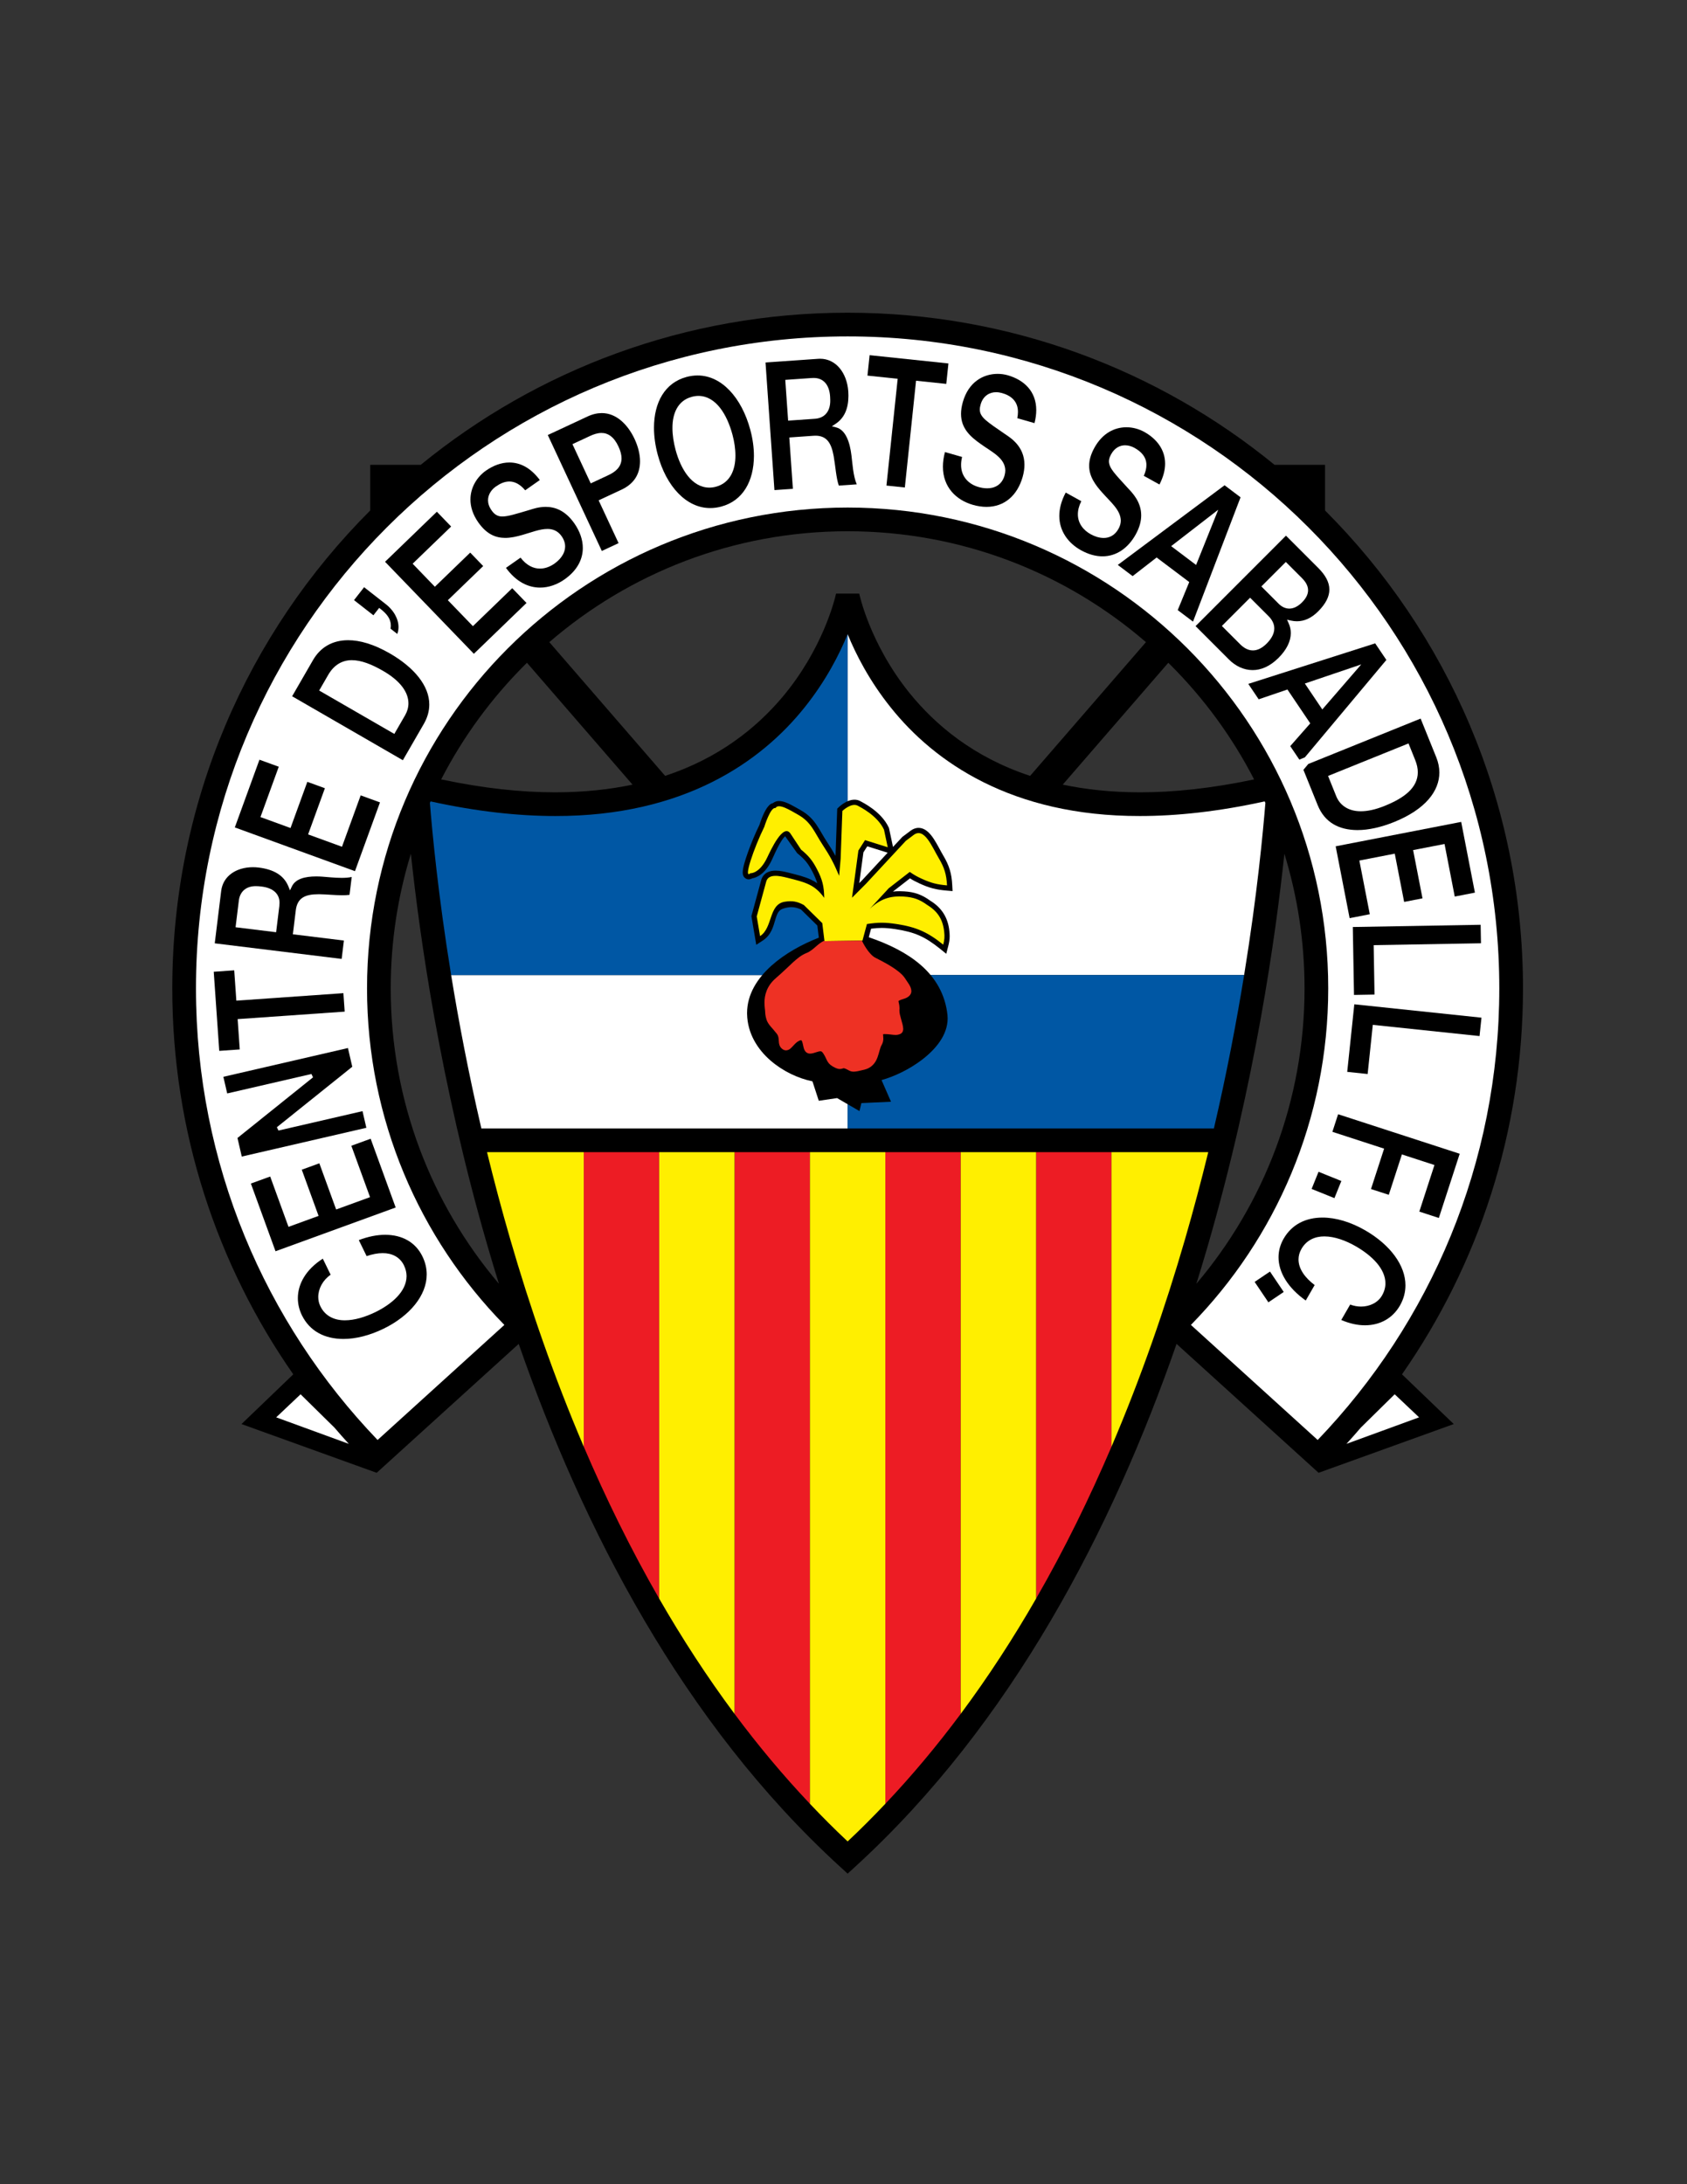 <?xml version="1.0" encoding="iso-8859-1"?>
<!-- Generator: Adobe Illustrator 24.0.1, SVG Export Plug-In . SVG Version: 6.00 Build 0)  -->
<svg version="1.1" id="Layer_1" xmlns="http://www.w3.org/2000/svg" xmlns:xlink="http://www.w3.org/1999/xlink" x="0px" y="0px"
	 viewBox="0 0 612 792" style="enable-background:new 0 0 612 792;" xml:space="preserve">
<rect x="0" y="0" width="612" height="792" fill="#333333" stroke="none"/>
<path d="M552.502,358.397c-0.002-67.684-27.444-128.955-71.809-173.296v-16.554h-18.329
	c-42.207-34.473-96.117-55.157-154.865-55.158c-58.749,0.001-112.658,20.686-154.865,55.158h-18.327v16.551
	c-44.366,44.341-71.809,105.613-71.81,173.298c-0.002,52.019,16.234,100.271,43.892,139.946L87.61,516.369l49.037,17.677
	l51.525-46.743c23.241,66.818,59.514,137.364,116.427,189.439l2.898,2.648l2.9-2.648c56.914-52.074,93.186-122.62,116.428-189.439
	l51.523,46.741l49.038-17.677l-18.779-18.025C536.267,458.667,552.504,410.416,552.502,358.397z M141.744,358.397
	c0.001-17.002,2.563-33.398,7.314-48.833c3.133,29.466,10.518,82.669,27.831,142.319c1.308,4.505,2.678,9.048,4.102,13.619
	C156.506,436.609,141.746,399.242,141.744,358.397z M201.461,287.303c-12.26,0-26.02-1.432-41.417-4.686
	c7.909-15.358,18.144-29.322,30.247-41.429c0.29-0.291,0.59-0.574,0.882-0.862l38.292,44.188
	C221.108,286.275,211.817,287.288,201.461,287.303z M329.841,251.161c-7.257-9.029-11.819-18.091-14.548-24.867
	c-1.365-3.384-2.273-6.198-2.83-8.136c-0.281-0.971-0.474-1.723-0.595-2.219c-0.06-0.249-0.102-0.434-0.127-0.548
	c-0.026-0.116-0.03-0.14-0.03-0.14h-8.421c0,0-0.004,0.023-0.029,0.14c-0.391,1.812-4.769,20.011-19.495,37.463
	c-9.41,11.105-22.881,22.007-42.467,28.481l-42.021-48.49c29.044-25.06,66.845-40.205,108.222-40.207
	c41.376,0.002,79.179,15.147,108.222,40.208l-42.02,48.491C353.12,274.536,339.291,262.846,329.841,251.161z M413.538,287.303
	c-10.354-0.016-19.643-1.031-28-2.793l38.285-44.183c0.293,0.288,0.592,0.57,0.882,0.861c12.105,12.107,22.34,26.072,30.249,41.429
	C439.557,285.871,425.797,287.303,413.538,287.303z M434.008,465.503c1.424-4.571,2.793-9.116,4.102-13.619
	c17.313-59.646,24.697-112.846,27.832-142.313c4.749,15.433,7.311,31.826,7.312,48.826
	C473.25,399.242,458.492,436.607,434.008,465.503z"/>
<path style="fill:#FFFFFF;" d="M109.041,505.574l12.271,12.068c1.712,2.002,3.457,3.97,5.231,5.912l-26.347-9.619L109.041,505.574z"
	/>
<path style="fill:#FFFFFF;" d="M505.957,505.572l8.845,8.361l-26.347,9.619c1.774-1.944,3.522-3.912,5.233-5.914L505.957,505.572z"
	/>
<path style="fill:#FFFFFF;" d="M478.018,522.143l-45.989-41.719c30.811-31.436,49.819-74.533,49.817-122.026
	c-0.003-96.295-78.054-174.351-174.347-174.354c-96.293,0.004-174.345,78.056-174.347,174.354
	c-0.002,47.493,19.007,90.59,49.817,122.028l-45.99,41.717C96.169,479.651,71.091,421.97,71.089,358.397
	c0.002-65.299,26.453-124.376,69.243-167.172c42.796-42.79,101.869-69.242,167.167-69.244
	c65.296,0.002,124.372,26.455,167.168,69.244c42.787,42.796,69.239,101.872,69.241,167.172
	C543.906,421.97,518.826,479.651,478.018,522.143z"/>
<path d="M365.66,136.093c-1.207-0.347-2.482-0.53-3.761-0.53c-5.19,0.025-10.494,2.907-12.591,10.154
	c-0.466,1.626-0.671,3.067-0.671,4.36c0.004,5.305,3.415,8.303,7.205,10.965c4.023,2.886,8.757,5.027,8.858,9.525
	c0,0.583-0.089,1.191-0.269,1.824c-0.992,3.57-3.856,4.714-6.32,4.669c-1.108,0-2.166-0.194-3.055-0.448
	c-3.518-0.975-6.42-3.675-6.399-8.045c0-0.892,0.116-1.85,0.364-2.872l-6.214-1.781c-0.512,1.909-0.746,3.679-0.746,5.311
	c0.016,7.403,4.76,12.057,10.831,13.823c1.777,0.509,3.449,0.748,5.003,0.748c6.557-0.017,11.147-4.182,13.072-10.784
	c0.475-1.664,0.674-3.156,0.674-4.492c0-6.713-5.084-9.793-7.064-11.134c-3.308-2.271-5.521-3.762-6.965-5.033
	c-1.434-1.247-2.179-2.432-2.168-3.857c0-0.586,0.114-1.187,0.305-1.839c0.891-3.217,3.375-4.477,5.635-4.441
	c0.709,0,1.406,0.11,2.056,0.295c3.154,0.853,5.879,2.876,5.844,6.882c0,0.691-0.076,1.435-0.232,2.24l6.237,1.79
	c0.438-1.71,0.637-3.286,0.637-4.729C375.911,141.824,371.435,137.778,365.66,136.093z"/>
<path d="M141.422,236.935c-5.759-3.325-10.861-4.797-15.137-4.795c-5.786,0.013-10.074,2.635-12.72,7.189l-7.585,13.139
	l40.166,23.192l7.589-13.141c1.372-2.381,1.998-4.737,1.999-7.051C155.757,248.702,150.266,242.035,141.422,236.935z M147,259.283
	l-3.95,6.842l-26.668-15.394l-0.595-0.344l3.232-5.592c2.113-3.709,5.143-5.434,8.645-5.411c3.365,0.006,7.125,1.474,11.271,3.861
	c6.606,3.806,9.229,7.993,9.234,11.788C148.169,256.572,147.73,258.014,147,259.283z"/>
<path d="M257.657,184.227c1.296,0,2.628-0.173,3.996-0.539c7.902-2.126,11.827-9.295,11.852-18.398c0-2.987-0.435-6.167-1.303-9.407
	c-3.163-11.78-10.486-19.762-19.16-19.737c-1.294,0-2.624,0.173-3.984,0.54c-7.862,2.118-11.787,9.213-11.812,18.411
	c0,3.084,0.452,6.391,1.364,9.785C241.673,176.314,248.982,184.252,257.657,184.227z M243.947,155.211
	c-0.031-5.242,1.905-9.961,7.039-11.324c0.831-0.222,1.641-0.332,2.426-0.332c6.367,0.072,10.351,6.804,12.31,14.062
	c0.669,2.5,1.07,5.084,1.07,7.53c0.032,5.183-1.894,9.96-7.072,11.341c-0.832,0.224-1.645,0.329-2.428,0.329
	c-6.361-0.069-10.336-6.758-12.205-13.674C244.373,160.474,243.947,157.755,243.947,155.211z"/>
<path d="M467.48,225.975l-0.576-1.267l1.357,0.308c0.752,0.173,1.497,0.26,2.235,0.26c2.637-0.004,5.204-1.1,7.704-3.591
	c2.899-2.905,4.058-5.514,4.058-7.912c0.004-2.664-1.451-5.247-3.993-7.79l-11.75-11.75l-32.793,32.8l12.11,12.113
	c2.342,2.34,5.352,3.832,8.588,3.832c2.984-0.004,6.213-1.256,9.409-4.444c2.905-2.905,4.446-6.017,4.442-8.972
	C468.272,228.347,468.017,227.15,467.48,225.975z M459.511,233.363c-1.707,1.71-3.39,2.481-4.986,2.481c-0.002,0-0.005,0-0.007,0
	c-1.832-0.004-3.384-0.99-4.648-2.259l-6.605-6.605l9.754-9.76l0.485-0.487l6.717,6.717c1.263,1.258,2.059,2.757,2.059,4.421
	C462.276,229.654,461.373,231.501,459.511,233.363z M457.596,212.647l8.384-8.385l0.485-0.488l5.842,5.839
	c1.189,1.192,2.219,2.637,2.228,4.417c0.002,1.402-0.674,2.875-2.171,4.372c-1.53,1.535-3.114,2.278-4.642,2.278
	c-1.466,0.002-2.787-0.686-3.853-1.756L457.596,212.647z"/>
<polygon points="127.457,415.46 134.24,434.09 121.945,438.568 115.851,421.82 109.475,424.139 115.572,440.887 104.659,444.86 
	98.018,426.614 91.013,429.159 99.954,453.713 143.539,437.845 134.46,412.908 "/>
<path d="M303.28,154.964l-1.499-0.392l1.296-0.849c3.261-2.149,4.695-5.556,4.709-10.207c0-0.534-0.02-1.087-0.057-1.653
	c-0.492-6.7-4.509-11.78-10.211-11.78c-0.006,0-0.012,0-0.018,0c-0.233,0-0.462,0.006-0.696,0.025l-19.093,1.334l3.235,46.272
	l6.696-0.467l-1.302-18.618l8.749-0.614c0.255-0.019,0.502-0.027,0.743-0.027c1.909-0.013,3.45,0.612,4.503,1.9
	c1.056,1.277,1.655,3.084,2.1,5.475c0.643,3.622,0.893,7.938,1.866,10.718l6.514-0.455c-1.331-3.034-1.579-7.805-1.924-10.47
	C308.321,160.398,306.8,155.817,303.28,154.964z M295.435,151.863l-9.523,0.665l-0.988-14.098l-0.047-0.688l9.526-0.665
	c0.226-0.017,0.449-0.025,0.669-0.025c3.551-0.072,5.85,2.39,6.076,6.882c0.027,0.393,0.042,0.771,0.042,1.131
	C301.285,149.307,299.022,151.698,295.435,151.863z"/>
<path d="M197.969,183.79c-2.491,0-4.596,0.724-5.795,1.094c-5.06,1.497-7.857,2.387-9.918,2.4c-1.765,0.034-2.996-0.832-3.971-2.29
	c-0.861-1.225-1.245-2.456-1.245-3.6c0.008-2.196,1.353-3.936,2.86-4.989c1.508-1.054,3.129-1.81,4.873-1.812
	c1.941-0.006,3.897,0.972,5.749,3.192l5.311-3.718c-3.426-4.601-7.271-6.355-11.029-6.363c-2.949-0.002-5.888,1.107-8.497,2.937
	c-3.262,2.282-5.643,6.105-5.641,10.492c0.003,2.592,0.824,5.402,2.831,8.271c3.116,4.414,6.38,5.624,9.775,5.645
	c2.06,0,4.173-0.486,6.249-1.081c3.196-0.904,6.27-2.162,9.059-2.172c1.956-0.021,3.836,0.714,5.164,2.641
	c0.885,1.261,1.273,2.523,1.271,3.701c-0.025,2.886-2.166,5.022-3.889,6.243c-1.575,1.102-3.367,1.797-5.237,1.797
	c-2.443,0.008-4.936-1.214-7.047-3.977l-5.291,3.708c3.742,5.134,8.137,7.149,12.393,7.157c3.105,0,6.162-1.094,8.82-2.951
	c4.626-3.251,6.661-7.269,6.667-11.419c0-2.972-1.062-6.044-3.09-8.942C204.942,184.932,201.167,183.806,197.969,183.79z"/>
<path d="M409.296,177.133c-4.801-5.287-6.924-7.292-7.007-9.819c0.002-0.891,0.317-1.725,0.815-2.617
	c1.256-2.304,3.214-3.249,5.059-3.23c1.218,0.002,2.385,0.374,3.371,0.92c2.407,1.315,4.366,3.277,4.359,6.238
	c0,1.175-0.305,2.469-0.946,3.914l5.676,3.142c1.437-2.779,2.049-5.309,2.049-7.573c-0.002-5.113-3.128-9.025-7.532-11.48
	c-1.946-1.079-4.211-1.702-6.515-1.702c-4.246,0.013-8.613,2.066-11.586,7.404c-1.383,2.498-1.923,4.653-1.923,6.568
	c-0.006,3.897,2.265,6.978,4.848,9.834c2.969,3.365,6.56,6.213,6.632,10.024c0,0.965-0.262,1.963-0.819,2.968
	c-1.334,2.451-3.439,3.365-5.398,3.344c-1.77-0.004-3.443-0.654-4.686-1.341c-2.666-1.467-4.673-3.955-4.668-7.245
	c0-1.46,0.39-3.051,1.24-4.75l-5.649-3.131c-1.629,3.066-2.327,5.907-2.327,8.471c0.002,5.529,3.24,9.877,7.85,12.441
	c2.759,1.528,5.389,2.218,7.817,2.218c5.009-0.006,9.259-2.928,12.05-7.934c1.459-2.634,1.989-4.938,1.991-6.941
	C414,181.891,410.688,178.622,409.296,177.133z"/>
<path d="M218.329,149.788c-0.009,0-0.019,0-0.028,0c-1.6,0-3.323,0.376-5.172,1.239l-14.406,6.715l19.603,42.039l6.078-2.835
	l-7.235-15.521l8.327-3.88c4.881-2.302,6.667-6.042,6.69-10.269c0.002-2.636-0.741-5.446-1.966-8.075
	C227.761,153.933,223.575,149.788,218.329,149.788z M220.623,172.331l-6.323,2.949l-6.34-13.6l-0.292-0.623l6.319-2.945
	c1.353-0.631,2.757-1.117,4.195-1.119c2.335-0.023,4.573,1.399,6.186,4.934c0.76,1.627,1.108,3.036,1.11,4.279
	C225.481,169.415,223.117,171.188,220.623,172.331z"/>
<path d="M444.246,175.959l-38.741,28.887l5.383,4.057l8.706-6.756l11.832,8.909l-4.178,10.171l5.543,4.18l17.25-45.081
	L444.246,175.959z M433.91,204.858l-9.046-6.821l15.083-11.664l2.004-1.549L433.91,204.858z"/>
<polygon points="171.559,227.051 162.468,217.639 175.289,205.259 170.579,200.378 157.758,212.76 149.694,204.407 163.659,190.917 
	158.48,185.557 139.688,203.706 171.91,237.071 191,218.638 185.821,213.275 "/>
<polygon points="315.47,128.786 314.693,136.196 325.655,137.349 321.582,176.067 328.254,176.768 332.32,138.052 343.284,139.205 
	344.065,131.791 "/>
<path d="M139.748,447.742c-2.938-0.002-6.178,0.623-9.583,1.924l2.836,5.813c2.041-0.7,4.003-1.082,5.812-1.084
	c3.357-0.022,6.262,1.387,7.735,4.443c0.642,1.316,0.943,2.637,0.941,3.922c-0.051,5.568-5.36,10.095-11.246,12.993
	c-3.688,1.795-7.598,2.994-11.109,2.998c-3.76,0.022-7.163-1.465-8.921-5.112c-0.515-1.055-0.76-2.199-0.76-3.351
	c0.004-3.014,1.65-6.075,4.486-8.078l-2.833-5.807c-6.185,3.955-9.047,9.21-9.051,14.314c0,2.106,0.49,4.201,1.458,6.189
	c2.869,5.853,8.339,8.593,15.059,8.608c4.513,0.002,9.563-1.273,14.611-3.732c9.498-4.633,15.635-12.091,15.616-19.67
	c0-2.169-0.491-4.361-1.553-6.54C150.734,450.45,145.928,447.758,139.748,447.742z"/>
<path d="M106.24,338.775l1.066-8.708c0.245-2.088,1.041-3.652,2.485-4.581c1.436-0.927,3.346-1.224,5.825-1.229
	c0.095,0,0.196,0,0.302,0.002c2.698,0.04,5.7,0.369,8.273,0.367c0.941,0,1.825-0.044,2.606-0.157l0.795-6.476
	c-1.092,0.247-2.343,0.322-3.64,0.325c-2.538,0-5.248-0.317-7.007-0.44c-0.754-0.053-1.512-0.082-2.261-0.082
	c-3.99-0.004-7.518,0.882-8.808,3.65l-0.674,1.399l-0.586-1.438c-1.653-4.028-5.299-6.144-10.754-6.83
	c-0.718-0.088-1.43-0.133-2.124-0.133c-6.015,0.028-10.828,3.167-11.499,8.611l-2.333,19l46.035,5.651l0.819-6.659L106.24,338.775z
	 M101.334,328.553l-1.165,9.479l-14.028-1.725l-0.684-0.084l1.166-9.475c0.331-3.371,2.588-5.503,6.314-5.425
	c0.534,0,1.1,0.036,1.702,0.112c4.448,0.466,6.823,2.687,6.764,6.021C101.402,327.812,101.378,328.175,101.334,328.553z"/>
<polygon points="502.12,416.505 497.361,431.152 503.815,433.245 508.576,418.603 520.382,422.442 514.891,439.334 521.977,441.64 
	529.542,418.36 485.43,404.028 483.356,410.404 "/>
<path d="M467.047,250.017l8.283,12.28l-7.265,8.252l3.298,4.886l2-0.808l29.574-35.329l-4.058-6.017l-46.033,14.698l3.77,5.592
	L467.047,250.017z M491.428,241.731l2.399-0.813l-14.13,16.33l-6.332-9.399L491.428,241.731z"/>
<rect x="478.172" y="425.259" transform="matrix(0.374 -0.927 0.927 0.374 -97.229 715.33)" width="6.704" height="8.926"/>
<polygon points="86.21,369.535 125.043,366.819 124.574,360.125 85.739,362.842 84.969,351.846 77.538,352.365 79.541,381.049 
	86.977,380.531 "/>
<path d="M138.102,220.848c2.172,1.693,3.682,3.555,3.686,5.957c0,0.376-0.038,0.76-0.113,1.15l2.446,1.913
	c0.299-0.78,0.447-1.614,0.447-2.483c0.004-2.886-1.668-6.143-4.959-8.58l-7.522-5.877l-3.658,4.68l7.034,5.494l2.096-2.677
	L138.102,220.848z"/>
<polygon points="130.844,288.404 124.064,307.037 111.772,302.561 117.864,285.816 111.491,283.497 105.396,300.243 94.486,296.272 
	101.126,278.023 94.123,275.475 85.188,300.026 128.772,315.89 137.848,290.954 "/>
<rect x="457.219" y="461.906" transform="matrix(0.829 -0.559 0.559 0.829 -182.091 337.489)" width="6.711" height="8.927"/>
<polygon points="496.925,331.505 493.141,312.038 505.985,309.54 509.389,327.038 516.044,325.743 512.642,308.246 524.042,306.034 
	527.745,325.095 535.06,323.672 530.079,298.024 484.547,306.875 489.609,332.928 "/>
<polygon points="491.31,364.164 488.735,388.664 496.145,389.442 498.019,371.614 536.736,375.684 537.44,369.013 "/>
<path d="M492.457,300.992c4.021,0.002,8.582-1.022,13.332-2.938c11.411-4.624,16.376-11.293,16.372-17.932
	c0-1.826-0.374-3.666-1.106-5.491l-5.69-14.073l-40.751,16.466l-1.769,2.113l5.198,12.869
	C480.586,298.239,485.733,300.965,492.457,300.992z M510.332,269.83l0.638-0.258l2.415,5.987c0.642,1.583,0.959,3.076,0.959,4.484
	c-0.03,5.576-4.846,9.276-11.996,12.164c-3.382,1.367-6.251,1.962-8.666,1.962c-0.025,0-0.05,0-0.074,0
	c-4.68,0-7.643-2.385-8.866-5.481l-2.956-7.325L510.332,269.83z"/>
<polygon points="498.641,360.636 498.331,342.715 537.258,342.035 537.138,335.328 490.767,336.137 491.195,360.767 "/>
<polygon points="101.026,409.944 100.441,408.736 127.791,386.808 126.224,380.022 81.032,390.456 82.423,396.488 112.973,389.438 
	113.56,390.646 86.151,412.636 87.706,419.376 132.901,408.943 131.509,402.905 "/>
<path d="M495.273,446.136c-5.247-3.033-10.67-4.641-15.51-4.639c-5.996,0.016-11.057,2.409-14.082,7.634
	c-1.256,2.179-1.859,4.455-1.859,6.763c-0.006,5.422,3.375,11.102,9.869,15.679l3.232-5.605c-3.557-2.684-5.838-5.878-5.854-9.271
	c0-1.295,0.344-2.599,1.067-3.841c1.846-3.222,4.953-4.548,8.306-4.53c3.701,0.006,7.785,1.498,11.472,3.623
	c5.751,3.342,10.637,8.03,10.683,13.376c0,1.467-0.394,2.957-1.229,4.414c-1.511,2.617-4.454,4.033-7.61,4.031
	c-1.301,0-2.645-0.239-3.952-0.733l-3.229,5.596c3.057,1.324,5.957,1.925,8.604,1.925c5.593-0.005,10.068-2.664,12.642-7.097
	c1.393-2.413,2.035-4.896,2.035-7.385C509.874,458.817,504.295,451.339,495.273,446.136z"/>
<path style="fill:#FFFFFF;" d="M451.338,353.551c4.805-29.558,6.855-51.98,7.71-62.401c-0.083-0.186-0.167-0.372-0.25-0.559
	c-16.75,3.681-31.776,5.303-45.26,5.303c-46.589,0.068-74.638-19.629-90.395-39.351c-7.751-9.661-12.651-19.267-15.644-26.598
	v123.605H451.338z"/>
<path style="fill:#FFFFFF;" d="M163.661,353.551c2.696,16.585,6.255,35.407,10.965,55.637H307.5v-55.637H163.661z"/>
<path style="fill:#0057A4;" d="M307.5,229.945c-2.993,7.331-7.894,16.937-15.645,26.598c-15.758,19.722-43.808,39.419-90.395,39.351
	c-13.484,0-28.513-1.624-45.26-5.303c-0.083,0.185-0.166,0.37-0.249,0.555c0.853,10.421,2.903,32.845,7.708,62.405H307.5V229.945z"
	/>
<path style="fill:#0057A4;" d="M451.338,353.551H307.5v55.637h132.873C445.083,388.958,448.643,370.136,451.338,353.551z"/>
<path d="M337.486,326.611c-2.99-2.194-5.734-3.178-9.448-3.393c-0.578-0.041-1.142-0.06-1.688-0.06
	c-0.833-0.007-1.64,0.039-2.422,0.138l6.186-4.803c1.104,0.707,2.1,1.235,3.46,1.853c3.469,1.603,6.008,2.271,9.819,2.584
	l2.173,0.188l-0.12-2.176c-0.205-4.196-1.104-7.149-3.272-10.744c-0.975-1.633-2.074-3.932-3.368-5.918
	c-0.655-0.997-1.358-1.927-2.229-2.692c-0.857-0.752-1.984-1.392-3.346-1.397c-1.039-0.004-2.063,0.402-2.92,1.055l-2.955,2.217
	l-3.396,3.652l-1.466-6.886l-0.091-0.196c-1.417-2.995-3.781-5.2-5.868-6.77c-2.07-1.553-4.003-2.518-4.381-2.733
	c-0.708-0.4-1.487-0.563-2.186-0.559c-1.716,0.027-3.034,0.777-4.024,1.411c-0.982,0.651-1.617,1.266-1.67,1.318l-0.549,0.53
	l-0.624,17.127c-0.872-1.593-1.846-3.177-3.085-5.059c-1.439-2.182-2.451-4.22-3.797-6.192c-1.337-1.968-3.075-3.837-5.738-5.319
	c-1.068-0.6-2.376-1.388-3.699-2.05c-1.347-0.649-2.629-1.244-4.152-1.277c-0.676-0.035-1.554,0.208-2.232,0.754
	c-1.182,0.32-1.665,1.129-2.166,1.754c-1.434,2.115-2.464,5.342-2.715,6.112c-1.483,3.025-2.965,6.569-4.096,9.697
	c-1.138,3.229-1.942,5.75-1.986,7.555c0.008,0.351,0.01,0.712,0.239,1.25c0.151,0.526,1.066,1.34,1.95,1.279
	c0.604-0.043,0.979-0.19,1.261-0.369c1.613-0.233,4.754-1.628,7.13-6.7c0.608-1.281,1.609-3.659,2.745-5.687
	c0.559-1.005,1.157-1.91,1.656-2.462c0.155-0.174,0.298-0.311,0.413-0.407l4.376,6.13l0.196,0.161
	c2.659,2.205,3.713,3.504,5.326,6.559c0.829,1.619,1.383,2.905,1.747,4.201c-0.693-0.49-1.417-0.91-2.174-1.272
	c-2.364-1.135-4.955-1.751-8.238-2.577c-1.384-0.342-3.034-0.736-4.709-0.742c-0.994,0.004-2.036,0.136-3.04,0.672
	c-1.009,0.522-1.865,1.565-2.178,2.799l-3.548,13.038l1.762,10.383l2.415-1.572c3.078-2.028,3.779-5.204,4.463-7.44
	c0.336-1.149,0.672-2.114,1.098-2.762c0.438-0.649,0.848-1.031,1.743-1.336c1.176-0.378,2.125-0.54,3.007-0.543
	c1.083,0.004,2.129,0.239,3.476,0.827l5.953,5.854l0.544,4.39c-6.173,2.41-12.327,5.805-17.147,10.114
	c-5.167,4.618-8.879,10.431-8.886,17.2c0,0.124,0.002,0.246,0.005,0.365c0.133,7.007,3.774,12.794,8.58,16.936
	c4.486,3.867,10.004,6.421,15.133,7.479l2.298,7.046l6.649-0.972l8.11,4.707l0.693-2.895l10.748-0.491l-3.433-7.853
	c4.767-1.338,10.092-3.908,14.573-7.293c5.149-3.934,9.355-9.022,9.409-15.024c0-0.421-0.021-0.85-0.066-1.285
	c-0.792-7.444-4.319-13.455-9.652-18.093c-4.958-4.328-11.434-7.557-18.895-10.105l0.834-3.091c1.442-0.19,2.651-0.279,3.852-0.279
	c1.508,0,3.035,0.142,5.031,0.443c6.968,1.083,10.596,2.68,16.101,7.087l2.286,1.848l0.736-2.847
	c0.327-1.258,0.511-2.351,0.507-3.531c0-0.594-0.041-1.201-0.115-1.869C343.935,332.792,341.62,329.114,337.486,326.611z
	 M321.716,309.528l-8.948,9.636l-1.052,1.052l0.367-2.7l1.137-8.438l1.407-2.207l7.397,2.325L321.716,309.528z"/>
<path style="fill:#FFEF00;" d="M272.206,316.632c-2.674,2.475,1.271-9.125,5.063-16.822c0,0,2.261-7.324,4.051-6.798
	c1.136-1.906,5.318,0.784,8.235,2.428c4.783,2.685,5.867,6.318,8.879,10.901c2.727,4.146,4.059,6.656,5.98,11.231l0.543-6.158
	l0.631-17.352c0,0,3.304-3.195,5.643-1.879c0.919,0.515,7.05,3.525,9.46,8.657l1.357,6.378l-8.235-2.585l-2.411,3.777l-1.191,8.851
	l-1.124,8.258l5.07-5.066l8.945-9.635l5.525-5.941l2.821-2.117c3.862-2.898,6.633,4.251,9.1,8.405
	c2.057,3.463,2.788,5.86,3.009,9.881c-3.695-0.318-5.824-0.878-9.193-2.419c-1.763-0.807-2.733-1.358-4.329-2.466l-7.62,5.919
	l-6.883,7.476c3.729-3.525,7.26-4.796,12.381-4.45c3.524,0.239,5.653,1.006,8.513,3.073c3.785,2.339,5.608,5.221,6.096,9.641
	c0.206,1.834,0.122,2.931-0.344,4.716c-5.637-4.556-9.843-6.406-17.008-7.487c-4.118-0.621-6.557-0.619-10.669,0.011l-1.618,6.013
	l-13.783,0.186l-0.798-6.525l-6.667-6.554c-2.417-1.33-4.245-1.646-6.969-1.202c-5.9,0.961-4.232,9.402-8.931,12.458l-1.211-7.132
	l3.439-12.633c0.797-2.924,4.705-2.125,7.642-1.391c6.584,1.646,9.948,2.444,13.4,7.288c-0.047-4.162-0.676-6.659-2.599-10.35
	c-1.657-3.186-3.026-4.872-5.806-7.149l-3.818-5.775c-2.613-3.949-7.113,5.833-8.474,8.688
	C275.495,316.868,272.197,316.663,272.206,316.632z"/>
<path style="fill:#EE3124;" d="M299.08,341.105c-1.171,0.454-2.103,1.263-3.002,2.034c-1.125,0.982-2.216,1.941-3.535,2.441
	c-3.451,1.38-5.969,4.705-11.1,9.107c-3.408,2.922-4.126,6.383-4.11,8.901c0.002,1.589,0.262,2.915,0.252,3.353
	c0,0.064,0,1.326,0.516,2.891c0.651,1.814,2.115,2.938,3.684,4.993c0.626,0.817,0.673,1.56,0.735,2.52
	c0.045,0.885,0.123,2.213,1.344,3.08c0.375,0.271,0.829,0.446,1.295,0.444c1.283-0.074,1.876-0.933,2.541-1.602
	c0.653-0.717,1.324-1.438,2.1-1.82c0.42-0.214,0.692-0.263,0.805-0.261c0.14,0.029,0.095-0.064,0.338,0.385
	c0.191,0.424,0.348,1.192,0.533,2.04c0.159,0.7,0.363,1.27,0.781,1.744c0.416,0.484,1.079,0.707,1.629,0.69
	c0.778-0.01,1.486-0.261,2.371-0.547c0.645-0.221,1.097-0.313,1.365-0.309c0.28,0.013,0.35,0.037,0.577,0.22
	c0.218,0.187,0.527,0.605,0.9,1.285c0.554,0.988,0.764,1.661,1.239,2.409c0.482,0.754,1.223,1.371,2.466,1.985
	c0.751,0.372,1.341,0.541,1.888,0.541c0.949-0.054,1.223-0.33,1.373-0.276c0.111,0,0.334,0.027,0.774,0.222
	c0.56,0.249,0.888,0.455,1.297,0.657c0.393,0.199,0.909,0.359,1.49,0.359c0.015,0,0.029,0,0.044,0
	c0.871-0.006,1.914-0.23,3.911-0.725c2.703-0.651,4.056-2.573,4.724-4.383c0.682-1.814,0.955-3.642,1.515-4.523
	c0.507-0.844,0.634-1.7,0.63-2.386c-0.004-0.68-0.1-1.236-0.094-1.514c0-0.02,0-0.038,0-0.053c0.093-0.021,0.264-0.045,0.513-0.043
	c1.771-0.004,2.816,0.3,4,0.313c0.589,0.004,1.225-0.105,1.837-0.415c0.775-0.393,0.978-1.229,0.957-1.8
	c-0.056-1.964-1.41-4.805-1.376-6.673c0-0.105,0.005-0.206,0.015-0.305c0.011-0.189,0.021-0.36,0.021-0.54
	c-0.014-1.344-0.411-2.292-0.368-2.511c0.003-0.033,0.005-0.031,0-0.033c0-0.002,0.021-0.066,0.303-0.221
	c0.274-0.15,0.756-0.339,1.468-0.549c1.744-0.46,2.916-1.501,2.897-2.885c-0.089-1.814-1.45-3.173-2.352-4.68
	c-2.004-3.018-7.864-5.923-10.732-7.399c-1.117-0.54-2.383-2.02-3.27-3.373c-0.898-1.349-1.453-2.522-1.458-2.522l-0.139-0.294
	l-13.571,0.183L299.08,341.105z"/>
<path style="fill:#ED1C24;" d="M321.175,417.78v236.291c9.787-10.329,18.888-21.25,27.35-32.616V417.78H321.175z"/>
<path style="fill:#ED1C24;" d="M266.475,417.78v203.677c8.461,11.366,17.563,22.287,27.35,32.616V417.78H266.475z"/>
<path style="fill:#ED1C24;" d="M375.875,417.78v161.874c10.332-17.954,19.396-36.475,27.351-55.086V417.78H375.875z"/>
<path style="fill:#ED1C24;" d="M211.774,417.78v106.79c7.954,18.611,17.018,37.132,27.351,55.086V417.78H211.774z"/>
<path style="fill:#FFEF00;" d="M293.824,417.78v236.293c4.423,4.667,8.968,9.229,13.676,13.641
	c4.707-4.411,9.253-8.974,13.675-13.643V417.78H293.824z"/>
<path style="fill:#FFEF00;" d="M348.524,417.78v203.675c9.978-13.403,19.073-27.415,27.351-41.801V417.78H348.524z"/>
<path style="fill:#FFEF00;" d="M438.321,417.78h-35.096v106.788c10.802-25.274,19.564-50.704,26.633-75.08
	C432.998,438.671,435.806,428.069,438.321,417.78z"/>
<path style="fill:#FFEF00;" d="M239.124,417.78v161.876c8.277,14.386,17.373,28.398,27.35,41.801V417.78H239.124z"/>
<path style="fill:#FFEF00;" d="M176.678,417.78c2.515,10.289,5.323,20.891,8.462,31.708c7.069,24.376,15.831,49.808,26.634,75.082
	V417.78H176.678z"/>
</svg>
